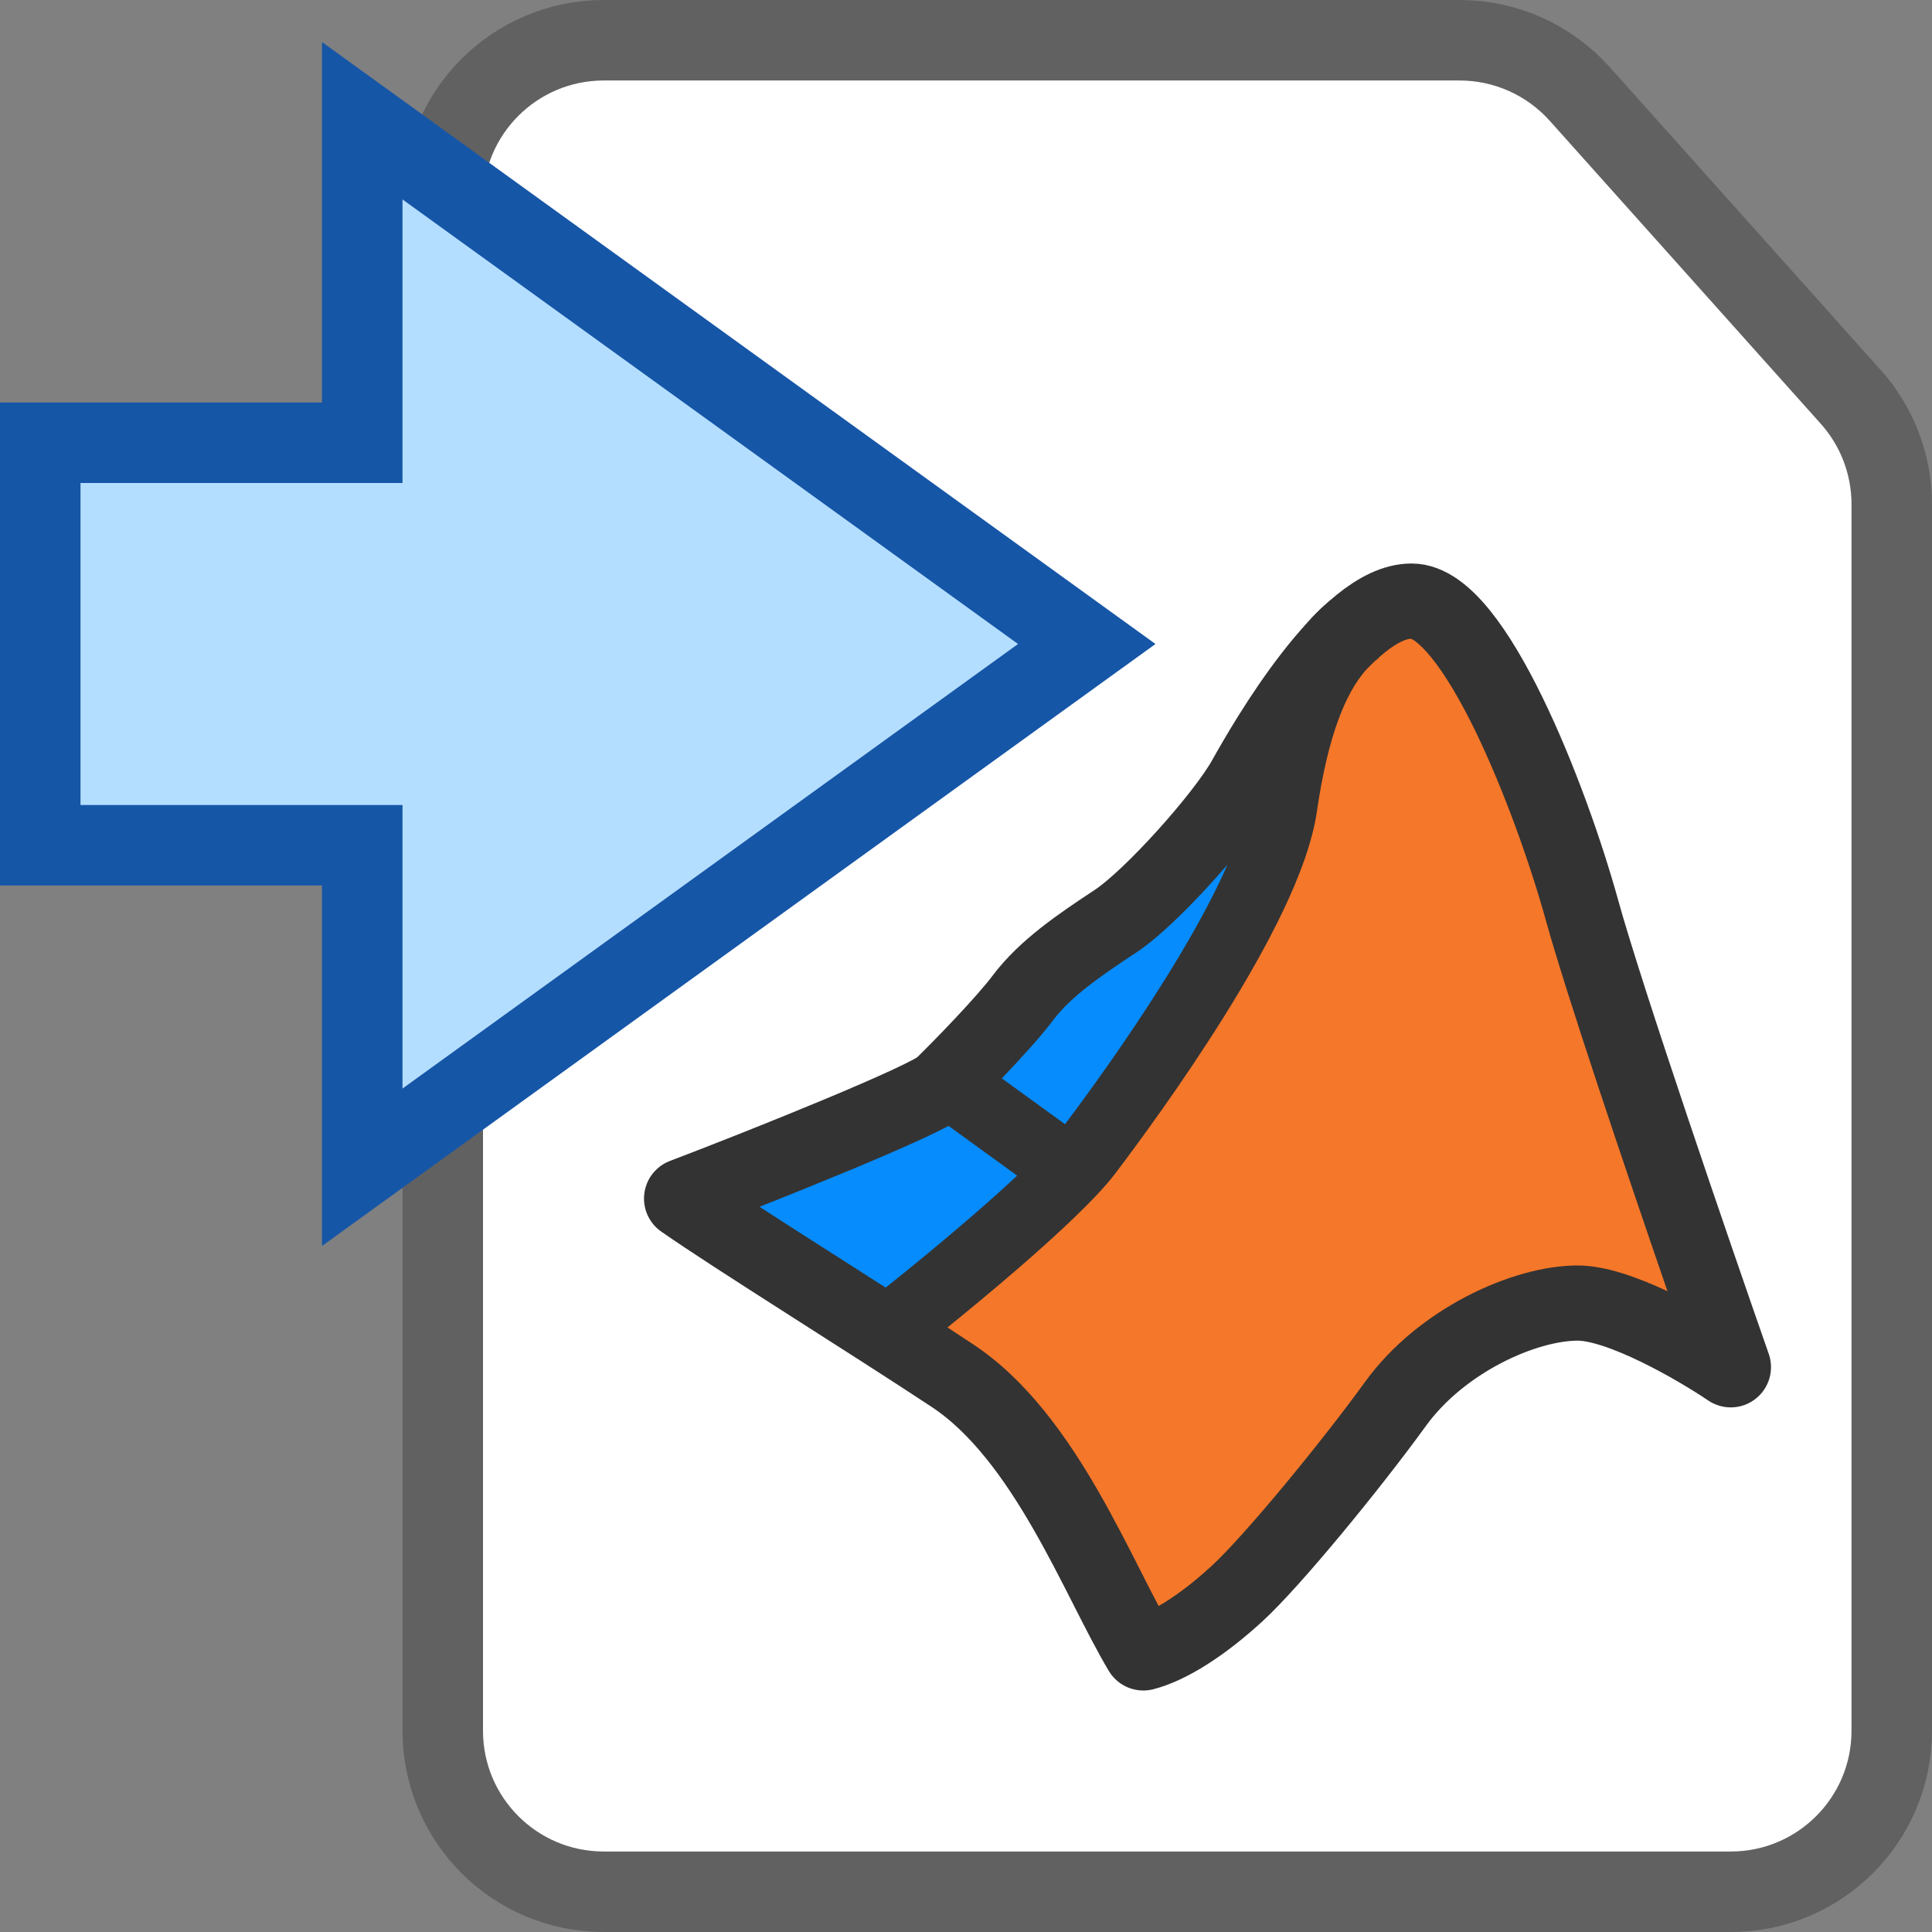 <svg width="24" height="24" viewBox="0 0 24 24" fill="none" xmlns="http://www.w3.org/2000/svg">
<rect x="0" y="0" width="24" height="24" fill="#808080" stroke="none"/>
<path d="M18.132 0.5H7.5C6.395 0.5 5.5 1.395 5.5 2.5V21.5C5.5 22.605 6.395 23.5 7.5 23.5H21.5C22.605 23.5 23.5 22.605 23.5 21.5V6.264C23.5 5.772 23.319 5.297 22.991 4.931L19.623 1.166C19.243 0.742 18.701 0.5 18.132 0.5Z" fill="#FFFFFF" stroke="#616161" stroke-linecap="round"/>
<path d="M11.719 13.515C11.539 13.689 9.556 14.487 8.5 14.889C9.161 15.35 10.799 16.366 11.852 17.062C13.017 17.833 13.671 19.611 14.203 20.5C14.509 20.421 14.918 20.164 15.348 19.769C15.777 19.374 16.737 18.208 17.31 17.418C17.882 16.628 18.924 16.154 19.599 16.154C20.139 16.154 21.091 16.707 21.5 16.983C21.003 15.561 19.93 12.435 19.619 11.313C19.231 9.91 18.281 7.5 17.535 7.5C16.748 7.5 15.756 9.219 15.491 9.693C15.225 10.167 14.325 11.175 13.876 11.471C13.426 11.768 13.007 12.053 12.731 12.419C12.5 12.727 11.944 13.297 11.719 13.515Z" stroke="#333333" stroke-linejoin="round"/>
<path d="M10.768 16.096C10.55 16.266 10.511 16.58 10.681 16.797C10.851 17.015 11.166 17.053 11.383 16.884L10.768 16.096ZM13.508 14.316L13.11 14.014L13.508 14.316ZM15.93 10.018L15.435 9.946L15.93 10.018ZM11.383 16.884C11.709 16.629 12.222 16.215 12.706 15.794C13.177 15.386 13.665 14.935 13.906 14.619L13.11 14.014C12.942 14.234 12.534 14.62 12.051 15.039C11.582 15.446 11.082 15.849 10.768 16.096L11.383 16.884ZM13.906 14.619C14.166 14.277 14.735 13.508 15.265 12.658C15.53 12.233 15.79 11.781 15.996 11.348C16.2 10.922 16.368 10.483 16.425 10.09L15.435 9.946C15.4 10.19 15.283 10.523 15.094 10.917C14.909 11.305 14.67 11.722 14.417 12.129C13.91 12.941 13.361 13.683 13.11 14.014L13.906 14.619ZM16.425 10.09C16.594 8.925 16.886 8.437 17.169 8.225L16.571 7.424C15.955 7.884 15.613 8.718 15.435 9.946L16.425 10.09ZM11.457 13.832L12.846 14.84L13.433 14.03L12.043 13.022L11.457 13.832Z" fill="#333333"/>
<path fill-rule="evenodd" clip-rule="evenodd" d="M11.002 15.995C11.309 15.751 11.712 15.421 12.095 15.089C12.29 14.92 12.474 14.755 12.635 14.604L11.783 13.986C11.781 13.988 11.779 13.989 11.777 13.99C11.693 14.034 11.588 14.085 11.471 14.14C11.236 14.249 10.932 14.38 10.605 14.517C10.229 14.673 9.818 14.84 9.435 14.991C9.745 15.193 10.105 15.422 10.475 15.658C10.649 15.77 10.827 15.883 11.002 15.995ZM12.445 13.396L13.23 13.965C13.504 13.601 14.006 12.913 14.473 12.164C14.728 11.756 14.968 11.337 15.154 10.946C15.188 10.876 15.219 10.808 15.248 10.741C15.191 10.808 15.132 10.874 15.074 10.939C14.757 11.29 14.389 11.652 14.114 11.833C13.653 12.137 13.3 12.383 13.077 12.68C12.931 12.875 12.677 13.153 12.445 13.396Z" fill="#068CFC"/>
<path fill-rule="evenodd" clip-rule="evenodd" d="M16.965 8.326C16.721 8.607 16.498 9.123 16.359 10.08C16.303 10.463 16.139 10.896 15.937 11.319C15.731 11.749 15.473 12.199 15.209 12.622C14.68 13.47 14.112 14.238 13.853 14.579C13.617 14.889 13.134 15.335 12.663 15.744C12.358 16.008 12.043 16.269 11.77 16.49C11.881 16.562 11.989 16.633 12.091 16.701C12.761 17.144 13.257 17.855 13.641 18.52C13.835 18.858 14.008 19.197 14.162 19.5L14.169 19.515C14.249 19.672 14.323 19.818 14.393 19.95C14.577 19.845 14.803 19.681 15.054 19.45C15.45 19.085 16.39 17.949 16.959 17.164C17.292 16.704 17.753 16.347 18.216 16.105C18.675 15.866 19.173 15.72 19.599 15.72C19.952 15.72 20.369 15.878 20.714 16.04C20.176 14.478 19.451 12.329 19.202 11.429C19.013 10.747 18.687 9.82 18.322 9.07C18.138 8.694 17.954 8.382 17.783 8.171C17.698 8.065 17.627 7.999 17.574 7.961C17.549 7.944 17.533 7.936 17.526 7.934C17.475 7.937 17.365 7.973 17.194 8.112C17.172 8.13 17.15 8.149 17.127 8.169L17.13 8.172C17.115 8.183 17.1 8.195 17.085 8.207C17.046 8.244 17.006 8.284 16.965 8.326Z" fill="#F57729"/>
<path d="M0.5 5.5V10.5H4.5V14.5L13.5 8L4.5 1.5V5.5H0.5Z" fill="#B4DEFF"/>
<path d="M0.5 5.5V5H0V5.5H0.5ZM0.5 10.5H0V11H0.5V10.5ZM4.5 10.5H5V10H4.5V10.5ZM4.5 14.5H4V15.478L4.793 14.905L4.5 14.5ZM13.5 8L13.793 8.405L14.354 8L13.793 7.595L13.5 8ZM4.5 1.5L4.793 1.095L4 0.522V1.5H4.5ZM4.5 5.5V6H5V5.5H4.5ZM0 5.5V10.5H1V5.5H0ZM0.5 11H4.5V10H0.5V11ZM4 10.5V14.5H5V10.5H4ZM4.793 14.905L13.793 8.405L13.207 7.595L4.207 14.095L4.793 14.905ZM13.793 7.595L4.793 1.095L4.207 1.905L13.207 8.405L13.793 7.595ZM4 1.5V5.5H5V1.5H4ZM4.5 5H0.5V6H4.5V5Z" fill="#1656A7"/>
</svg>
